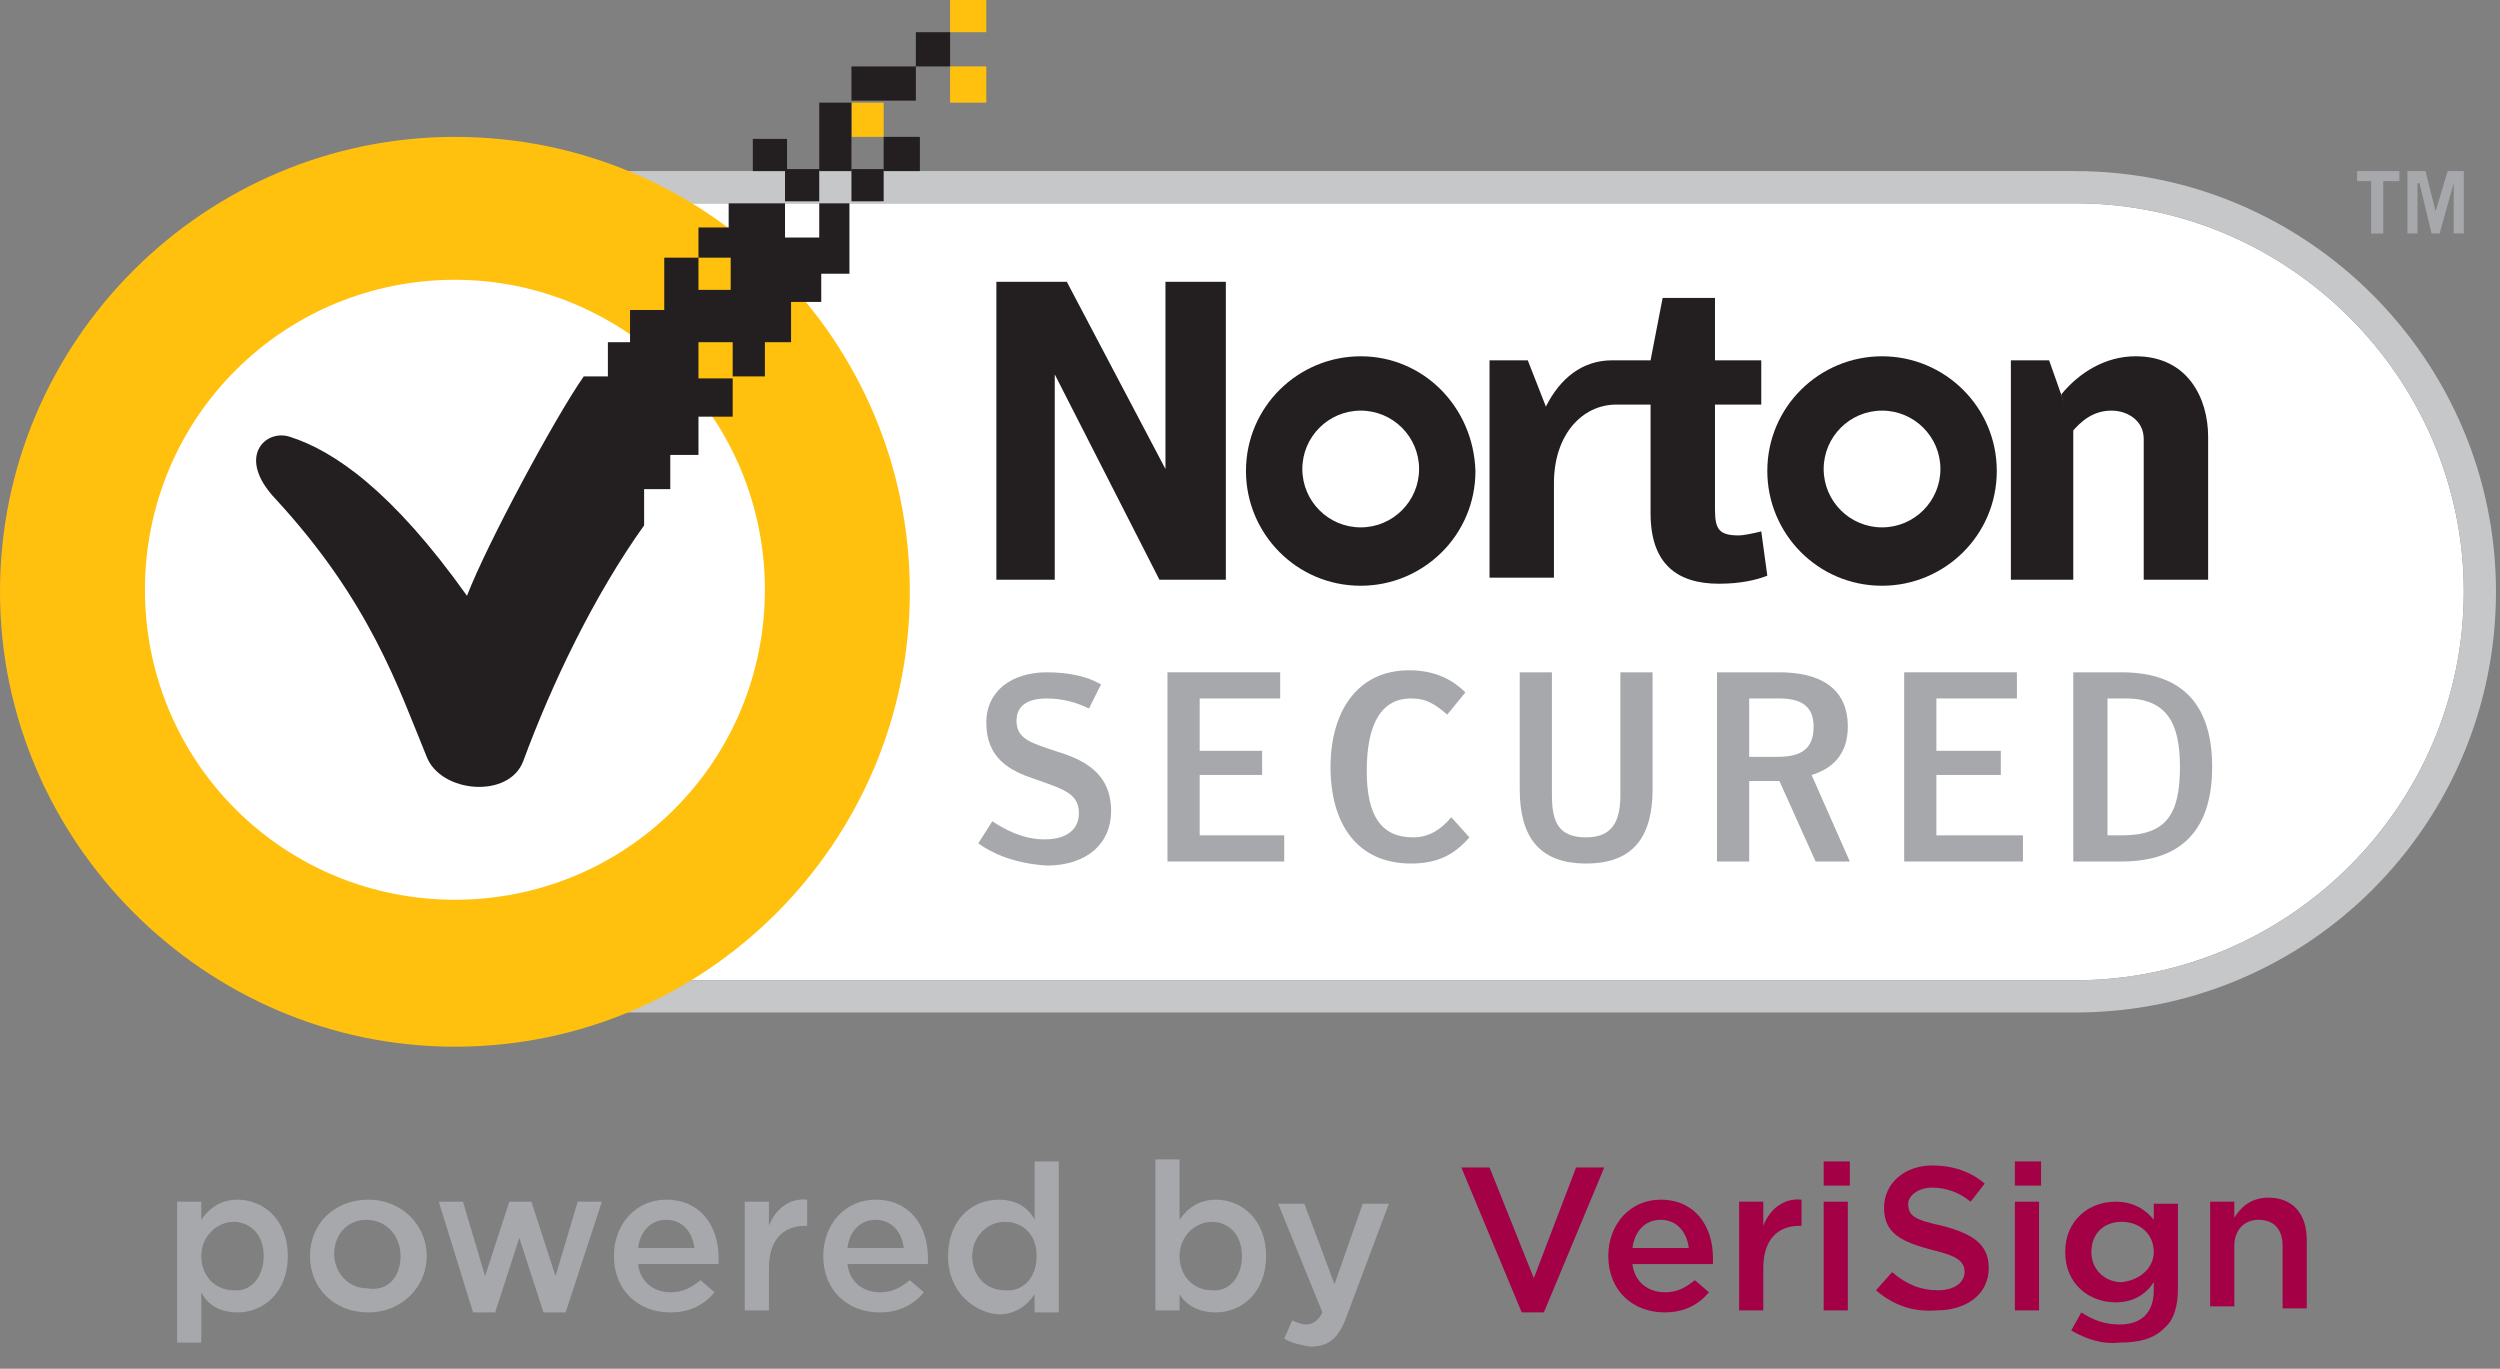 <?xml version="1.0" encoding="utf-8"?>
<!-- Generator: Adobe Illustrator 24.0.2, SVG Export Plug-In . SVG Version: 6.00 Build 0)  -->
<svg version="1.1" id="Layer_1" xmlns="http://www.w3.org/2000/svg" xmlns:xlink="http://www.w3.org/1999/xlink" x="0px" y="0px"
	 viewBox="0 0 124.2 68" style="enable-background:new 0 0 124.2 68;" xml:space="preserve">
<rect x="0" y="0" width="124.2" height="68" fill="#808080" stroke="none"/>
<style type="text/css">
	.st0{fill-rule:evenodd;clip-rule:evenodd;fill:#AD262A;}
	.st1{fill-rule:evenodd;clip-rule:evenodd;fill:#4C4F4F;}
	.st2{fill-rule:evenodd;clip-rule:evenodd;fill:#5E1D1B;}
	.st3{fill:#FFFFFF;}
	.st4{fill:#C5C7C9;}
	.st5{fill:#231F20;}
	.st6{fill:#A6A8AB;}
	.st7{fill:#FFC10E;}
	.st8{fill:#A30046;}
</style>
<g>
	<path class="st3" d="M22.7,10.1c-10.6,0-19.3,8.7-19.3,19.3c0,10.6,8.7,19.3,19.3,19.3h80.4c10.6,0,19.3-8.7,19.3-19.3
		c0-10.6-8.7-19.3-19.3-19.3H22.7z"/>
	<path class="st4" d="M103.1,50.3H22.7c-11.5,0-20.9-9.4-20.9-20.9S11.2,8.5,22.7,8.5h80.4c11.5,0,20.9,9.4,20.9,20.9
		S114.7,50.3,103.1,50.3 M22.7,10.1c-10.6,0-19.3,8.7-19.3,19.3c0,10.6,8.7,19.3,19.3,19.3h80.4c10.6,0,19.3-8.7,19.3-19.3
		c0-10.6-8.7-19.3-19.3-19.3H22.7z"/>
	<path class="st5" d="M93.5,17.7c-3.1,0-5.7,2.5-5.7,5.7c0,3.1,2.5,5.7,5.7,5.7c3.1,0,5.7-2.5,5.7-5.7
		C99.2,20.2,96.6,17.7,93.5,17.7 M93.5,26.2c-1.6,0-2.9-1.3-2.9-2.9c0-1.6,1.3-2.9,2.9-2.9c1.6,0,2.9,1.3,2.9,2.9
		C96.4,24.9,95.1,26.2,93.5,26.2"/>
	<path class="st5" d="M67.6,17.7c-3.1,0-5.7,2.5-5.7,5.7c0,3.1,2.5,5.7,5.7,5.7c3.1,0,5.7-2.5,5.7-5.7
		C73.2,20.2,70.7,17.7,67.6,17.7 M67.6,26.2c-1.6,0-2.9-1.3-2.9-2.9c0-1.6,1.3-2.9,2.9-2.9c1.6,0,2.9,1.3,2.9,2.9
		C70.5,24.9,69.2,26.2,67.6,26.2"/>
	<path class="st5" d="M87.5,26.4c-0.4,0.1-0.9,0.2-1.1,0.2c-1,0-1.2-0.3-1.2-1.3v-5.2h2.3v-2.2h-2.3v-3.1h-2.6L82,17.9h-1.8v0h-0.1
		c-1.5,0-2.6,0.9-3.3,2.3l-0.9-2.3H74v10.8h3.2v-4.7c0-2.4,1.4-3.9,3.1-3.9H82v5.4c0,2.5,1.3,3.5,3.4,3.5c1.1,0,1.9-0.2,2.4-0.4
		L87.5,26.4z"/>
	<polyline class="st5" points="103,21.4 103,28.8 99.9,28.8 99.9,17.9 101.8,17.9 102.4,19.6 	"/>
	<path class="st5" d="M102.4,19.6c0.9-1.1,2.2-1.9,3.7-1.9c2.6,0,3.6,2.1,3.6,4v7.1h-3.2v-7c0-0.9-0.8-1.4-1.6-1.4
		c-0.9,0-1.5,0.5-2,1.1"/>
	<polygon class="st5" points="49.5,14 53,14 57.9,23.3 57.9,14 60.9,14 60.9,28.8 57.6,28.8 52.4,18.6 52.4,28.8 49.5,28.8 	"/>
	<polygon class="st6" points="119.2,8.5 119.2,9 118.4,9 118.4,11.6 117.8,11.6 117.8,9 117.1,9 117.1,8.5 	"/>
	<polygon class="st6" points="119.6,11.6 119.6,8.5 120.5,8.5 121,10.5 121.6,8.5 122.4,8.5 122.4,11.6 121.9,11.6 121.9,9.1 
		121.9,9.1 121.2,11.6 120.8,11.6 120.2,9.1 120.1,9.1 120.1,11.6 	"/>
	<path class="st6" d="M48.6,41.9l0.7-1.1c0.6,0.4,1.5,0.9,2.6,0.9c1.1,0,1.7-0.5,1.7-1.3c0-1-0.8-1.2-2.2-1.7
		c-1.2-0.4-2.4-1-2.4-2.8c0-1.6,1.3-2.5,3-2.5c1.1,0,2,0.2,2.7,0.6l-0.6,1.2c-0.6-0.3-1.3-0.5-2.1-0.5c-1,0-1.5,0.4-1.5,1.1
		c0,0.9,0.7,1.1,1.9,1.5c1.3,0.4,2.8,1,2.8,3c0,1.6-1.2,2.7-3.2,2.7C50.4,42.9,49.3,42.4,48.6,41.9"/>
	<polygon class="st6" points="58,33.4 63.6,33.4 63.6,34.7 59.6,34.7 59.6,37.3 62.7,37.3 62.7,38.5 59.6,38.5 59.6,41.5 63.8,41.5 
		63.8,42.8 58,42.8 	"/>
	<path class="st6" d="M66.1,38.1c0-2.7,1.3-4.8,3.9-4.8c1.2,0,2.1,0.4,2.8,1.1l-0.9,1.1c-0.6-0.5-1-0.8-1.8-0.8
		c-1.5,0-2.2,1.3-2.2,3.6c0,2.2,0.7,3.3,2.3,3.3c0.8,0,1.4-0.4,1.9-1l0.9,1c-0.7,0.8-1.5,1.3-2.9,1.3C67.4,42.9,66.1,40.9,66.1,38.1
		"/>
	<path class="st6" d="M75.5,39.2v-5.8h1.6v6.1c0,1.3,0.3,2.1,1.7,2.1c1.3,0,1.7-0.8,1.7-2.1v-6.1h1.6v5.8c0,2.3-0.9,3.7-3.3,3.7
		C76.4,42.9,75.5,41.5,75.5,39.2"/>
	<path class="st6" d="M91.9,42.8h-1.7l-1.8-4h-1.5v4h-1.6v-9.4h3.1c1.9,0,3.4,0.7,3.4,2.7c0,1.4-0.8,2.1-1.8,2.4L91.9,42.8z
		 M88.3,37.6c1.2,0,1.8-0.4,1.8-1.5c0-1-0.6-1.4-1.7-1.4h-1.5v2.9H88.3z"/>
	<polygon class="st6" points="94.6,33.4 100.2,33.4 100.2,34.7 96.2,34.7 96.2,37.3 99.4,37.3 99.4,38.5 96.2,38.5 96.2,41.5 
		100.5,41.5 100.5,42.8 94.6,42.8 	"/>
	<path class="st6" d="M103.1,33.4h2.3c3.1,0,4.5,1.7,4.5,4.7c0,3.1-1.5,4.7-4.5,4.7h-2.4V33.4z M105.4,41.5c2.2,0,2.9-1,2.9-3.4
		c0-2.1-0.6-3.4-2.7-3.4h-0.9v6.8H105.4z"/>
	<path class="st7" d="M22.6,52C10.2,52,0,41.8,0,29.4C0,16.9,10.2,6.8,22.6,6.8c12.5,0,22.6,10.1,22.6,22.6
		C45.2,41.8,35.1,52,22.6,52 M22.6,13.9c-4.1,0-8,1.6-10.9,4.5c-2.9,2.9-4.5,6.8-4.5,10.9c0,4.1,1.6,8,4.5,10.9
		c2.9,2.9,6.8,4.5,10.9,4.5c4.1,0,8-1.6,10.9-4.5c2.9-2.9,4.5-6.8,4.5-10.9c0-4.1-1.6-8-4.5-10.9C30.6,15.6,26.8,13.9,22.6,13.9"/>
	<rect x="47.2" y="3.3" class="st7" width="1.8" height="1.8"/>
	<rect x="47.2" y="-0.2" class="st7" width="1.8" height="1.8"/>
	<rect x="42.3" y="5.1" class="st7" width="1.6" height="1.7"/>
	<rect x="39" y="8.4" class="st5" width="1.7" height="1.6"/>
	<rect x="43.9" y="6.8" class="st5" width="1.8" height="1.7"/>
	<rect x="37.4" y="6.9" class="st5" width="1.7" height="1.6"/>
	<rect x="42.3" y="8.4" class="st5" width="1.6" height="1.6"/>
	<rect x="45.5" y="1.6" class="st5" width="1.7" height="1.7"/>
	<rect x="42.3" y="3.3" class="st5" width="3.2" height="1.7"/>
	<rect x="40.7" y="5.1" class="st5" width="1.6" height="3.4"/>
	<path class="st5" d="M40.7,10.1v1.7H39v-1.7h-2.8v1.2h-1.5v1.5h1.6v1.6h-1.6v-1.6H33v2.6h-1.7V17h-1.1v1.7h-1.2
		c-1.4,2-4.8,8.3-5.8,10.9c-3.7-5.2-6.6-7.2-8.8-7.9c-1.2-0.4-2.7,1-0.7,3.1c4.7,5.1,6.1,9.4,7.5,12.8c0.7,1.8,4.1,2.1,4.8,0.2
		c1.4-3.8,3.5-8.2,6-11.7v-1.8h1.3v-1.7h1.4v-1.9h1.7v-1.9h-1.7V17h1.7v1.7h1.6l0-1.7h1.3v-2h1.5v-1.4h1.4v-3.5H40.7z"/>
	<path class="st6" d="M8.8,59.7h1.2v0.9c0.4-0.6,1-1,1.8-1c1.3,0,2.5,1,2.5,2.8v0c0,1.8-1.2,2.8-2.5,2.8c-0.9,0-1.5-0.4-1.8-1v2.5
		H8.8V59.7z M13.1,62.4L13.1,62.4c0-1.1-0.7-1.7-1.5-1.7c-0.8,0-1.6,0.7-1.6,1.7v0c0,1,0.7,1.7,1.6,1.7
		C12.4,64.2,13.1,63.5,13.1,62.4"/>
	<path class="st6" d="M15.4,62.4L15.4,62.4c0-1.6,1.2-2.8,2.9-2.8s2.9,1.3,2.9,2.8v0c0,1.5-1.2,2.8-2.9,2.8
		C16.6,65.2,15.4,64,15.4,62.4 M19.9,62.4L19.9,62.4c0-1-0.7-1.8-1.7-1.8c-1,0-1.6,0.8-1.6,1.7v0c0,0.9,0.7,1.7,1.6,1.7
		C19.3,64.2,19.9,63.4,19.9,62.4"/>
	<polygon class="st6" points="21.8,59.7 23,59.7 24.1,63.4 25.3,59.7 26.4,59.7 27.6,63.4 28.7,59.7 29.9,59.7 28.1,65.2 27,65.2 
		25.8,61.5 24.6,65.2 23.5,65.2 	"/>
	<path class="st6" d="M30.5,62.4L30.5,62.4c0-1.6,1.1-2.8,2.6-2.8c1.7,0,2.6,1.3,2.6,2.9c0,0.1,0,0.2,0,0.3h-4
		c0.1,0.9,0.8,1.4,1.6,1.4c0.6,0,1-0.2,1.5-0.6l0.7,0.6c-0.5,0.6-1.2,1-2.2,1C31.7,65.2,30.5,64.1,30.5,62.4 M34.5,62
		c-0.1-0.8-0.6-1.4-1.4-1.4c-0.8,0-1.3,0.6-1.4,1.4H34.5z"/>
	<path class="st6" d="M37,59.7h1.2v1.2c0.3-0.8,1-1.4,1.9-1.3v1.3h-0.1c-1.1,0-1.8,0.7-1.8,2.1v2.1H37V59.7z"/>
	<path class="st6" d="M40.9,62.4L40.9,62.4c0-1.6,1.1-2.8,2.6-2.8c1.7,0,2.6,1.3,2.6,2.9c0,0.1,0,0.2,0,0.3h-4
		c0.1,0.9,0.8,1.4,1.6,1.4c0.6,0,1-0.2,1.5-0.6l0.7,0.6c-0.5,0.6-1.2,1-2.2,1C42.1,65.2,40.9,64.1,40.9,62.4 M44.9,62
		c-0.1-0.8-0.6-1.4-1.4-1.4c-0.8,0-1.3,0.6-1.4,1.4H44.9z"/>
	<path class="st6" d="M47.1,62.4L47.1,62.4c0-1.8,1.2-2.8,2.5-2.8c0.9,0,1.5,0.4,1.8,1v-2.9h1.2v7.5h-1.2v-0.9c-0.4,0.6-1,1-1.8,1
		C48.4,65.2,47.1,64.2,47.1,62.4 M51.5,62.4L51.5,62.4c0-1.1-0.7-1.7-1.6-1.7c-0.8,0-1.6,0.7-1.6,1.7v0c0,1,0.7,1.7,1.6,1.7
		C50.8,64.2,51.5,63.5,51.5,62.4"/>
	<path class="st6" d="M58.6,64.3v0.8h-1.2v-7.5h1.2v3c0.4-0.6,1-1,1.8-1c1.3,0,2.5,1,2.5,2.8v0c0,1.8-1.2,2.8-2.5,2.8
		C59.5,65.2,58.9,64.8,58.6,64.3 M61.7,62.4L61.7,62.4c0-1.1-0.7-1.7-1.5-1.7c-0.8,0-1.6,0.7-1.6,1.7v0c0,1,0.7,1.7,1.6,1.7
		C61,64.2,61.7,63.5,61.7,62.4"/>
	<path class="st6" d="M63.8,66.5l0.4-0.9c0.2,0.1,0.5,0.2,0.7,0.2c0.3,0,0.6-0.2,0.8-0.6l-2.2-5.4h1.3l1.5,4l1.4-4H69l-2.1,5.6
		c-0.4,1.1-0.9,1.5-1.8,1.5C64.5,66.8,64.1,66.7,63.8,66.5"/>
	<polygon class="st8" points="72.6,58 74,58 76.2,63.5 78.3,58 79.7,58 76.7,65.2 75.6,65.2 	"/>
	<path class="st8" d="M79.9,62.4L79.9,62.4c0-1.6,1.1-2.8,2.6-2.8c1.7,0,2.6,1.3,2.6,2.9c0,0.1,0,0.2,0,0.3h-4
		c0.1,0.9,0.8,1.4,1.6,1.4c0.6,0,1-0.2,1.5-0.6l0.7,0.6c-0.5,0.6-1.2,1-2.2,1C81.1,65.2,79.9,64.1,79.9,62.4 M83.9,62
		c-0.1-0.8-0.6-1.4-1.4-1.4c-0.8,0-1.3,0.6-1.4,1.4H83.9z"/>
	<path class="st8" d="M86.4,59.7h1.2v1.2c0.3-0.8,1-1.4,1.9-1.3v1.3h-0.1c-1.1,0-1.8,0.7-1.8,2.1v2.1h-1.2V59.7z"/>
	<path class="st8" d="M90.6,57.7h1.3v1.2h-1.3V57.7z M90.6,59.7h1.2v5.4h-1.2V59.7z"/>
	<path class="st8" d="M93.2,64.1l0.8-0.9c0.7,0.6,1.4,0.9,2.3,0.9c0.8,0,1.3-0.4,1.3-0.9v0c0-0.5-0.3-0.8-1.6-1.1
		c-1.5-0.4-2.4-0.8-2.4-2.1v0c0-1.2,1-2.1,2.4-2.1c1,0,1.9,0.3,2.6,0.9l-0.7,0.9c-0.6-0.5-1.3-0.7-1.9-0.7c-0.7,0-1.2,0.4-1.2,0.8v0
		c0,0.6,0.3,0.8,1.7,1.1c1.5,0.4,2.3,0.9,2.3,2.1v0c0,1.3-1.1,2.1-2.6,2.1C95,65.2,94,64.8,93.2,64.1"/>
	<path class="st8" d="M100.1,57.7h1.3v1.2h-1.3V57.7z M100.1,59.7h1.2v5.4h-1.2V59.7z"/>
	<path class="st8" d="M102.9,66.1l0.5-0.9c0.6,0.4,1.2,0.6,1.9,0.6c1.1,0,1.7-0.6,1.7-1.7v-0.4c-0.4,0.6-1,1-1.9,1
		c-1.3,0-2.5-0.9-2.5-2.5v0c0-1.6,1.2-2.5,2.5-2.5c0.9,0,1.5,0.4,1.9,0.9v-0.8h1.2V64c0,0.9-0.2,1.6-0.7,2c-0.5,0.5-1.2,0.7-2.2,0.7
		C104.4,66.8,103.6,66.5,102.9,66.1 M107,62.2L107,62.2c0-0.9-0.7-1.5-1.6-1.5c-0.9,0-1.5,0.6-1.5,1.5v0c0,0.9,0.7,1.5,1.5,1.5
		C106.3,63.6,107,63,107,62.2"/>
	<path class="st8" d="M109.8,59.7h1.2v0.8c0.3-0.5,0.8-1,1.7-1c1.2,0,1.9,0.8,1.9,2.1v3.4h-1.2v-3.1c0-0.8-0.4-1.3-1.2-1.3
		c-0.7,0-1.2,0.5-1.2,1.3v3h-1.2V59.7z"/>
</g>
</svg>
